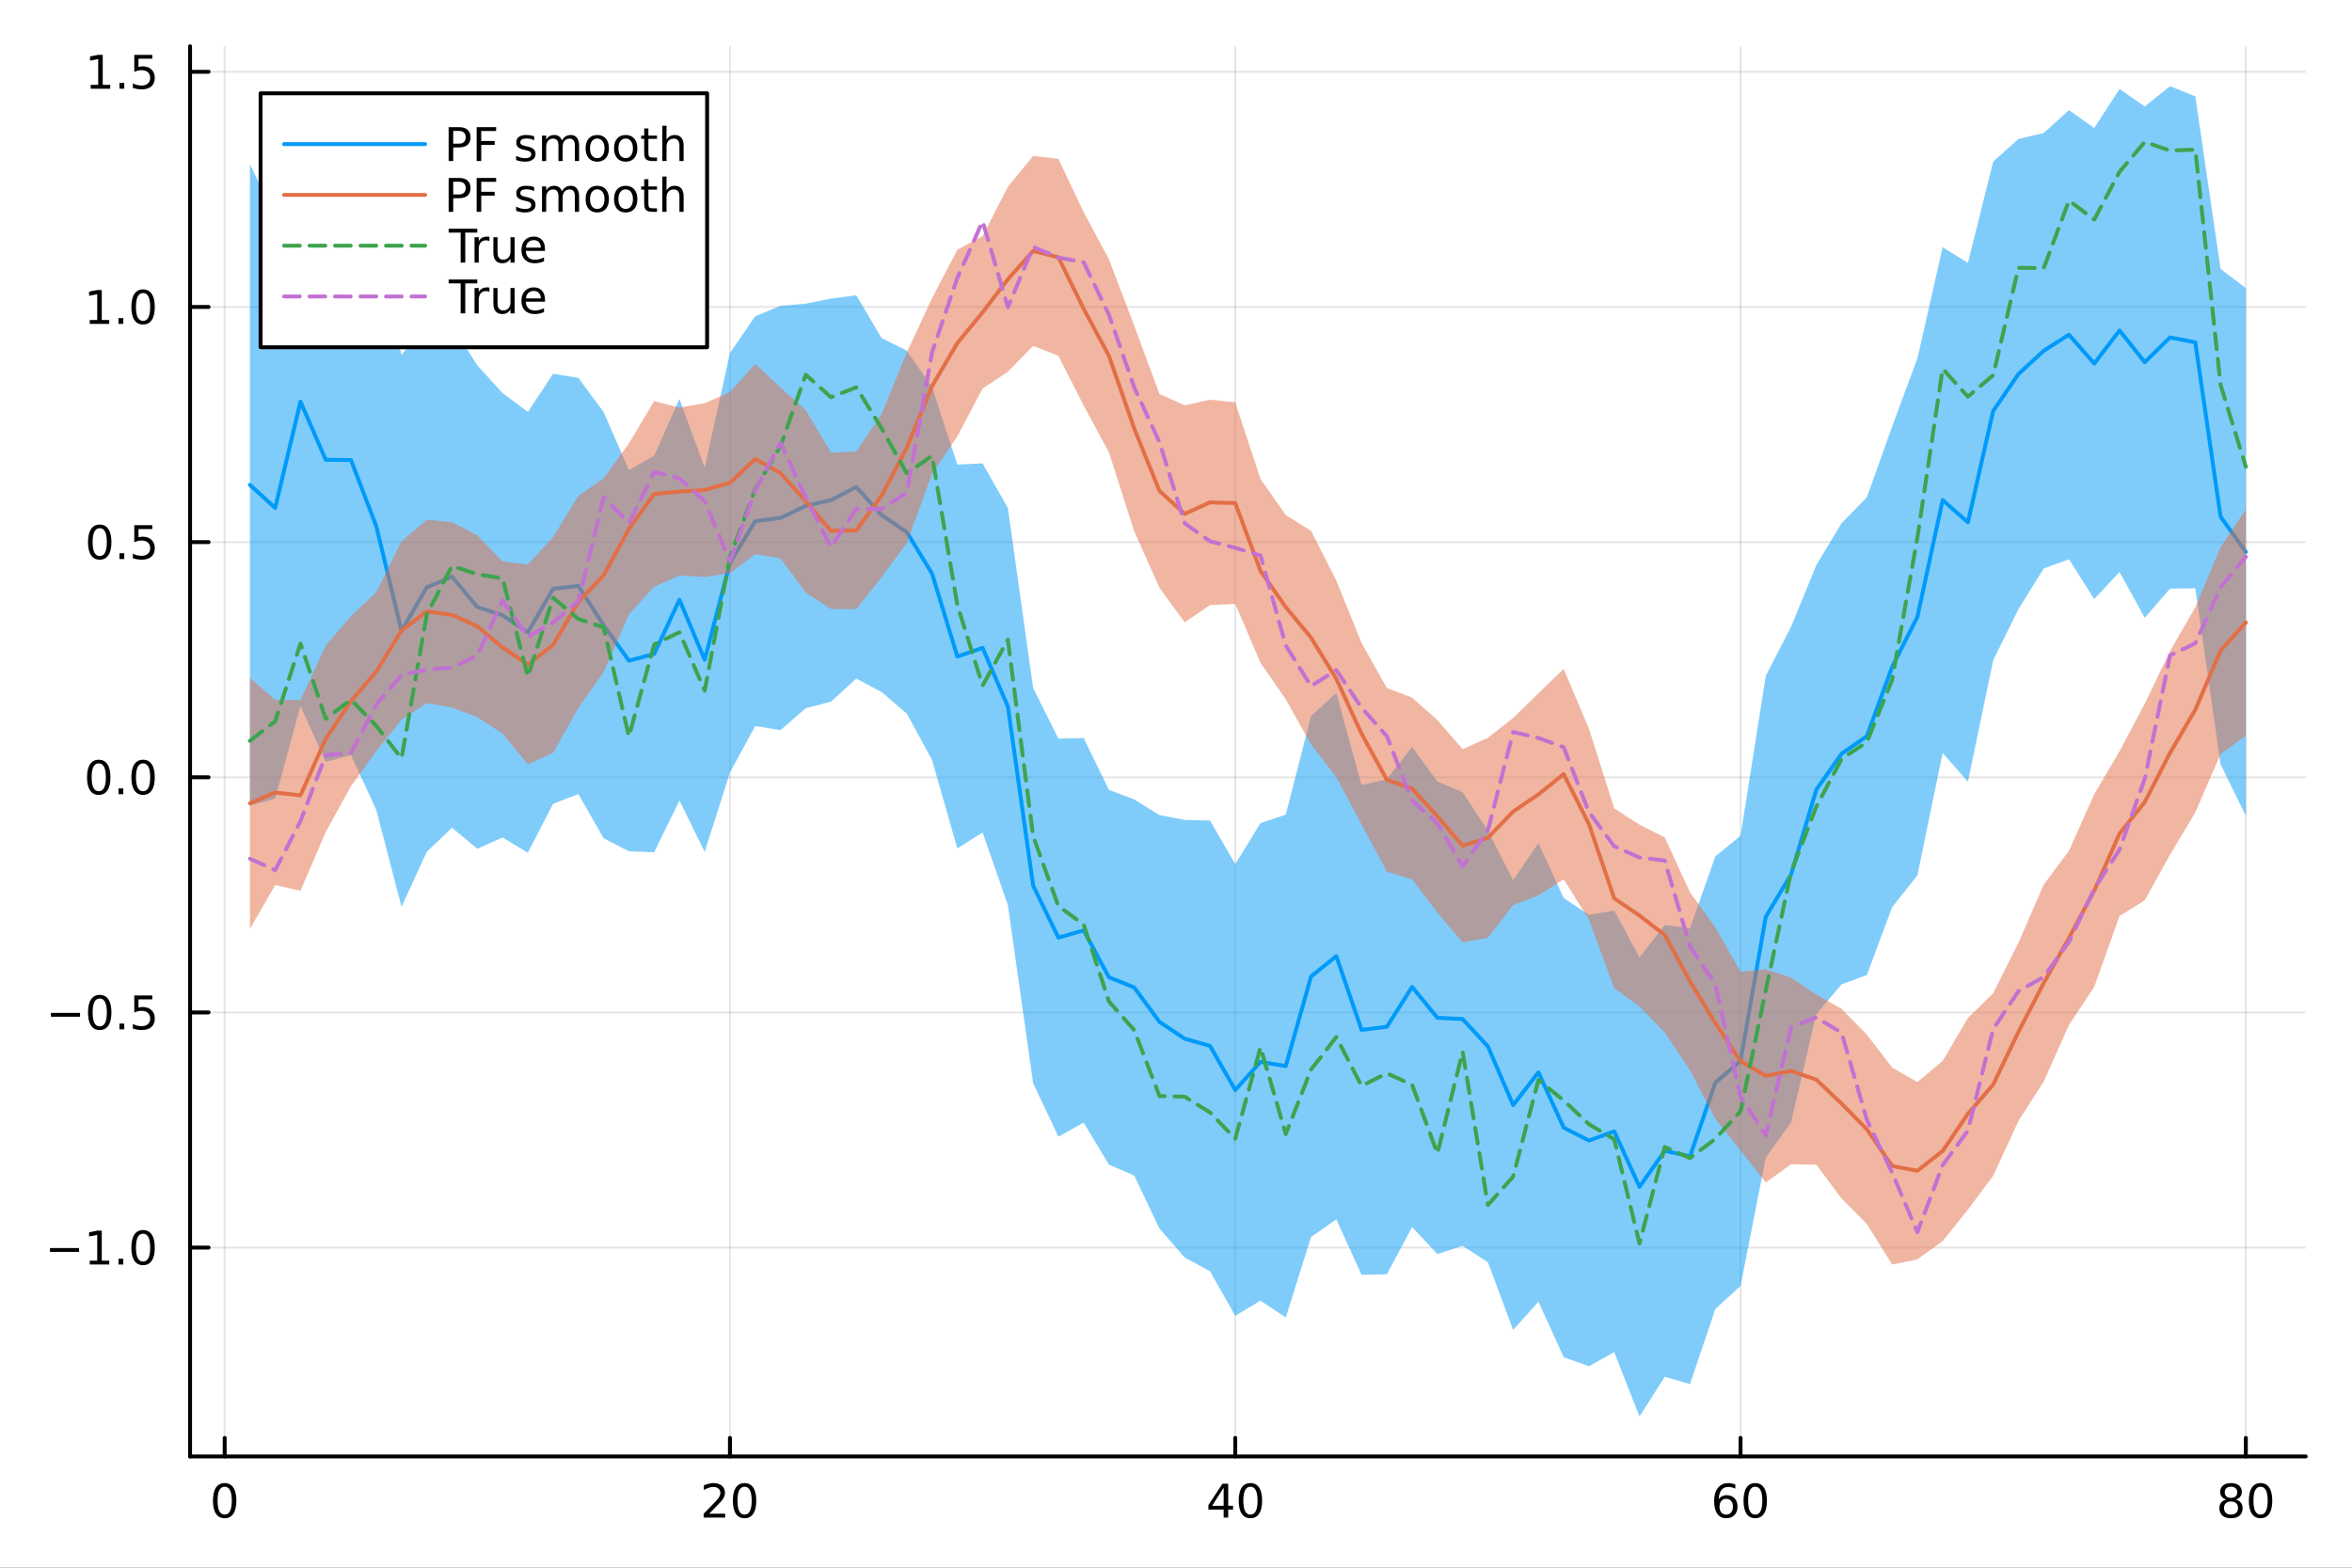 <?xml version="1.0" encoding="utf-8"?>
<svg xmlns="http://www.w3.org/2000/svg" xmlns:xlink="http://www.w3.org/1999/xlink" width="600" height="400" viewBox="0 0 2400 1600">
<rect x="0" y="0" width="2400" height="1600" fill="#333333" stroke="none"/>
<defs>
  <clipPath id="clip540">
    <rect x="0" y="0" width="2400" height="1600"/>
  </clipPath>
</defs>
<path clip-path="url(#clip540)" d="M0 1600 L2400 1600 L2400 0 L0 0  Z" fill="#ffffff" fill-rule="evenodd" fill-opacity="1"/>
<defs>
  <clipPath id="clip541">
    <rect x="480" y="0" width="1681" height="1600"/>
  </clipPath>
</defs>
<path clip-path="url(#clip540)" d="M193.936 1486.45 L2352.76 1486.45 L2352.76 47.244 L193.936 47.244  Z" fill="#ffffff" fill-rule="evenodd" fill-opacity="1"/>
<defs>
  <clipPath id="clip542">
    <rect x="193" y="47" width="2160" height="1440"/>
  </clipPath>
</defs>
<polyline clip-path="url(#clip542)" style="stroke:#000000; stroke-linecap:round; stroke-linejoin:round; stroke-width:2; stroke-opacity:0.1; fill:none" points="229.255,1486.45 229.255,47.244 "/>
<polyline clip-path="url(#clip542)" style="stroke:#000000; stroke-linecap:round; stroke-linejoin:round; stroke-width:2; stroke-opacity:0.1; fill:none" points="744.855,1486.45 744.855,47.244 "/>
<polyline clip-path="url(#clip542)" style="stroke:#000000; stroke-linecap:round; stroke-linejoin:round; stroke-width:2; stroke-opacity:0.1; fill:none" points="1260.46,1486.45 1260.46,47.244 "/>
<polyline clip-path="url(#clip542)" style="stroke:#000000; stroke-linecap:round; stroke-linejoin:round; stroke-width:2; stroke-opacity:0.1; fill:none" points="1776.06,1486.45 1776.06,47.244 "/>
<polyline clip-path="url(#clip542)" style="stroke:#000000; stroke-linecap:round; stroke-linejoin:round; stroke-width:2; stroke-opacity:0.1; fill:none" points="2291.66,1486.45 2291.66,47.244 "/>
<polyline clip-path="url(#clip542)" style="stroke:#000000; stroke-linecap:round; stroke-linejoin:round; stroke-width:2; stroke-opacity:0.1; fill:none" points="193.936,1273.31 2352.76,1273.31 "/>
<polyline clip-path="url(#clip542)" style="stroke:#000000; stroke-linecap:round; stroke-linejoin:round; stroke-width:2; stroke-opacity:0.1; fill:none" points="193.936,1033.3 2352.76,1033.3 "/>
<polyline clip-path="url(#clip542)" style="stroke:#000000; stroke-linecap:round; stroke-linejoin:round; stroke-width:2; stroke-opacity:0.1; fill:none" points="193.936,793.294 2352.76,793.294 "/>
<polyline clip-path="url(#clip542)" style="stroke:#000000; stroke-linecap:round; stroke-linejoin:round; stroke-width:2; stroke-opacity:0.1; fill:none" points="193.936,553.284 2352.76,553.284 "/>
<polyline clip-path="url(#clip542)" style="stroke:#000000; stroke-linecap:round; stroke-linejoin:round; stroke-width:2; stroke-opacity:0.1; fill:none" points="193.936,313.273 2352.76,313.273 "/>
<polyline clip-path="url(#clip542)" style="stroke:#000000; stroke-linecap:round; stroke-linejoin:round; stroke-width:2; stroke-opacity:0.1; fill:none" points="193.936,73.263 2352.76,73.263 "/>
<polyline clip-path="url(#clip540)" style="stroke:#000000; stroke-linecap:round; stroke-linejoin:round; stroke-width:4; stroke-opacity:1; fill:none" points="193.936,1486.45 2352.76,1486.45 "/>
<polyline clip-path="url(#clip540)" style="stroke:#000000; stroke-linecap:round; stroke-linejoin:round; stroke-width:4; stroke-opacity:1; fill:none" points="229.255,1486.45 229.255,1467.55 "/>
<polyline clip-path="url(#clip540)" style="stroke:#000000; stroke-linecap:round; stroke-linejoin:round; stroke-width:4; stroke-opacity:1; fill:none" points="744.855,1486.45 744.855,1467.55 "/>
<polyline clip-path="url(#clip540)" style="stroke:#000000; stroke-linecap:round; stroke-linejoin:round; stroke-width:4; stroke-opacity:1; fill:none" points="1260.46,1486.45 1260.46,1467.55 "/>
<polyline clip-path="url(#clip540)" style="stroke:#000000; stroke-linecap:round; stroke-linejoin:round; stroke-width:4; stroke-opacity:1; fill:none" points="1776.06,1486.45 1776.06,1467.55 "/>
<polyline clip-path="url(#clip540)" style="stroke:#000000; stroke-linecap:round; stroke-linejoin:round; stroke-width:4; stroke-opacity:1; fill:none" points="2291.66,1486.45 2291.66,1467.55 "/>
<path clip-path="url(#clip540)" d="M229.255 1517.37 Q225.644 1517.37 223.815 1520.93 Q222.009 1524.47 222.009 1531.6 Q222.009 1538.71 223.815 1542.27 Q225.644 1545.82 229.255 1545.82 Q232.889 1545.82 234.694 1542.27 Q236.523 1538.71 236.523 1531.6 Q236.523 1524.47 234.694 1520.93 Q232.889 1517.37 229.255 1517.37 M229.255 1513.66 Q235.065 1513.66 238.12 1518.27 Q241.199 1522.85 241.199 1531.6 Q241.199 1540.33 238.12 1544.94 Q235.065 1549.52 229.255 1549.52 Q223.444 1549.52 220.366 1544.94 Q217.31 1540.33 217.31 1531.6 Q217.31 1522.85 220.366 1518.27 Q223.444 1513.66 229.255 1513.66 Z" fill="#000000" fill-rule="nonzero" fill-opacity="1" /><path clip-path="url(#clip540)" d="M723.629 1544.91 L739.948 1544.91 L739.948 1548.85 L718.004 1548.85 L718.004 1544.91 Q720.666 1542.16 725.249 1537.53 Q729.855 1532.88 731.036 1531.53 Q733.281 1529.01 734.161 1527.27 Q735.064 1525.51 735.064 1523.82 Q735.064 1521.07 733.119 1519.33 Q731.198 1517.6 728.096 1517.6 Q725.897 1517.6 723.443 1518.36 Q721.013 1519.13 718.235 1520.68 L718.235 1515.95 Q721.059 1514.82 723.513 1514.24 Q725.967 1513.66 728.004 1513.66 Q733.374 1513.66 736.568 1516.35 Q739.763 1519.03 739.763 1523.52 Q739.763 1525.65 738.953 1527.57 Q738.166 1529.47 736.059 1532.07 Q735.48 1532.74 732.379 1535.95 Q729.277 1539.15 723.629 1544.91 Z" fill="#000000" fill-rule="nonzero" fill-opacity="1" /><path clip-path="url(#clip540)" d="M759.763 1517.37 Q756.152 1517.37 754.323 1520.93 Q752.517 1524.47 752.517 1531.6 Q752.517 1538.71 754.323 1542.27 Q756.152 1545.82 759.763 1545.82 Q763.397 1545.82 765.202 1542.27 Q767.031 1538.71 767.031 1531.6 Q767.031 1524.47 765.202 1520.93 Q763.397 1517.37 759.763 1517.37 M759.763 1513.66 Q765.573 1513.66 768.628 1518.27 Q771.707 1522.85 771.707 1531.6 Q771.707 1540.33 768.628 1544.94 Q765.573 1549.52 759.763 1549.52 Q753.952 1549.52 750.874 1544.94 Q747.818 1540.33 747.818 1531.6 Q747.818 1522.85 750.874 1518.27 Q753.952 1513.66 759.763 1513.66 Z" fill="#000000" fill-rule="nonzero" fill-opacity="1" /><path clip-path="url(#clip540)" d="M1248.63 1518.36 L1236.82 1536.81 L1248.63 1536.81 L1248.63 1518.36 M1247.4 1514.29 L1253.28 1514.29 L1253.28 1536.81 L1258.21 1536.81 L1258.21 1540.7 L1253.28 1540.7 L1253.28 1548.85 L1248.63 1548.85 L1248.63 1540.7 L1233.03 1540.7 L1233.03 1536.19 L1247.4 1514.29 Z" fill="#000000" fill-rule="nonzero" fill-opacity="1" /><path clip-path="url(#clip540)" d="M1275.94 1517.37 Q1272.33 1517.37 1270.5 1520.93 Q1268.7 1524.47 1268.7 1531.6 Q1268.7 1538.71 1270.5 1542.27 Q1272.33 1545.82 1275.94 1545.82 Q1279.58 1545.82 1281.38 1542.27 Q1283.21 1538.71 1283.21 1531.6 Q1283.21 1524.47 1281.38 1520.93 Q1279.58 1517.37 1275.94 1517.37 M1275.94 1513.66 Q1281.75 1513.66 1284.81 1518.27 Q1287.89 1522.85 1287.89 1531.6 Q1287.89 1540.33 1284.81 1544.94 Q1281.75 1549.52 1275.94 1549.52 Q1270.13 1549.52 1267.05 1544.94 Q1264 1540.33 1264 1531.6 Q1264 1522.85 1267.05 1518.27 Q1270.13 1513.66 1275.94 1513.66 Z" fill="#000000" fill-rule="nonzero" fill-opacity="1" /><path clip-path="url(#clip540)" d="M1761.46 1529.7 Q1758.31 1529.7 1756.46 1531.86 Q1754.63 1534.01 1754.63 1537.76 Q1754.63 1541.49 1756.46 1543.66 Q1758.31 1545.82 1761.46 1545.82 Q1764.61 1545.82 1766.44 1543.66 Q1768.29 1541.49 1768.29 1537.76 Q1768.29 1534.01 1766.44 1531.86 Q1764.61 1529.7 1761.46 1529.7 M1770.74 1515.05 L1770.74 1519.31 Q1768.98 1518.48 1767.18 1518.04 Q1765.4 1517.6 1763.64 1517.6 Q1759.01 1517.6 1756.55 1520.72 Q1754.12 1523.85 1753.78 1530.17 Q1755.14 1528.15 1757.2 1527.09 Q1759.26 1526 1761.74 1526 Q1766.95 1526 1769.96 1529.17 Q1772.99 1532.32 1772.99 1537.76 Q1772.99 1543.08 1769.84 1546.3 Q1766.69 1549.52 1761.46 1549.52 Q1755.47 1549.52 1752.3 1544.94 Q1749.12 1540.33 1749.12 1531.6 Q1749.12 1523.41 1753.01 1518.55 Q1756.9 1513.66 1763.45 1513.66 Q1765.21 1513.66 1766.99 1514.01 Q1768.8 1514.36 1770.74 1515.05 Z" fill="#000000" fill-rule="nonzero" fill-opacity="1" /><path clip-path="url(#clip540)" d="M1791.04 1517.37 Q1787.43 1517.37 1785.61 1520.93 Q1783.8 1524.47 1783.8 1531.6 Q1783.8 1538.71 1785.61 1542.27 Q1787.43 1545.82 1791.04 1545.82 Q1794.68 1545.82 1796.48 1542.27 Q1798.31 1538.71 1798.31 1531.6 Q1798.31 1524.47 1796.48 1520.93 Q1794.68 1517.37 1791.04 1517.37 M1791.04 1513.66 Q1796.86 1513.66 1799.91 1518.27 Q1802.99 1522.85 1802.99 1531.6 Q1802.99 1540.33 1799.91 1544.94 Q1796.86 1549.52 1791.04 1549.52 Q1785.23 1549.52 1782.16 1544.94 Q1779.1 1540.33 1779.1 1531.6 Q1779.1 1522.85 1782.16 1518.27 Q1785.23 1513.66 1791.04 1513.66 Z" fill="#000000" fill-rule="nonzero" fill-opacity="1" /><path clip-path="url(#clip540)" d="M2276.53 1532.44 Q2273.2 1532.44 2271.28 1534.22 Q2269.38 1536 2269.38 1539.13 Q2269.38 1542.25 2271.28 1544.03 Q2273.2 1545.82 2276.53 1545.82 Q2279.86 1545.82 2281.78 1544.03 Q2283.71 1542.23 2283.71 1539.13 Q2283.71 1536 2281.78 1534.22 Q2279.89 1532.44 2276.53 1532.44 M2271.85 1530.45 Q2268.84 1529.7 2267.16 1527.64 Q2265.49 1525.58 2265.49 1522.62 Q2265.49 1518.48 2268.43 1516.07 Q2271.39 1513.66 2276.53 1513.66 Q2281.69 1513.66 2284.63 1516.07 Q2287.57 1518.48 2287.57 1522.62 Q2287.57 1525.58 2285.88 1527.64 Q2284.22 1529.7 2281.23 1530.45 Q2284.61 1531.23 2286.48 1533.52 Q2288.38 1535.82 2288.38 1539.13 Q2288.38 1544.15 2285.3 1546.83 Q2282.25 1549.52 2276.53 1549.52 Q2270.81 1549.52 2267.73 1546.83 Q2264.68 1544.15 2264.68 1539.13 Q2264.68 1535.82 2266.58 1533.52 Q2268.47 1531.23 2271.85 1530.45 M2270.14 1523.06 Q2270.14 1525.75 2271.81 1527.25 Q2273.5 1528.76 2276.53 1528.76 Q2279.54 1528.76 2281.23 1527.25 Q2282.94 1525.75 2282.94 1523.06 Q2282.94 1520.38 2281.23 1518.87 Q2279.54 1517.37 2276.53 1517.37 Q2273.5 1517.37 2271.81 1518.87 Q2270.14 1520.38 2270.14 1523.06 Z" fill="#000000" fill-rule="nonzero" fill-opacity="1" /><path clip-path="url(#clip540)" d="M2306.69 1517.37 Q2303.08 1517.37 2301.25 1520.93 Q2299.45 1524.47 2299.45 1531.6 Q2299.45 1538.71 2301.25 1542.27 Q2303.08 1545.82 2306.69 1545.82 Q2310.33 1545.82 2312.13 1542.27 Q2313.96 1538.71 2313.96 1531.6 Q2313.96 1524.47 2312.13 1520.93 Q2310.33 1517.37 2306.69 1517.37 M2306.69 1513.66 Q2312.5 1513.66 2315.56 1518.27 Q2318.64 1522.85 2318.64 1531.6 Q2318.64 1540.33 2315.56 1544.94 Q2312.5 1549.52 2306.69 1549.52 Q2300.88 1549.52 2297.8 1544.94 Q2294.75 1540.33 2294.75 1531.6 Q2294.75 1522.85 2297.8 1518.27 Q2300.88 1513.66 2306.69 1513.66 Z" fill="#000000" fill-rule="nonzero" fill-opacity="1" /><polyline clip-path="url(#clip540)" style="stroke:#000000; stroke-linecap:round; stroke-linejoin:round; stroke-width:4; stroke-opacity:1; fill:none" points="193.936,1486.45 193.936,47.244 "/>
<polyline clip-path="url(#clip540)" style="stroke:#000000; stroke-linecap:round; stroke-linejoin:round; stroke-width:4; stroke-opacity:1; fill:none" points="193.936,1273.31 212.834,1273.31 "/>
<polyline clip-path="url(#clip540)" style="stroke:#000000; stroke-linecap:round; stroke-linejoin:round; stroke-width:4; stroke-opacity:1; fill:none" points="193.936,1033.3 212.834,1033.3 "/>
<polyline clip-path="url(#clip540)" style="stroke:#000000; stroke-linecap:round; stroke-linejoin:round; stroke-width:4; stroke-opacity:1; fill:none" points="193.936,793.294 212.834,793.294 "/>
<polyline clip-path="url(#clip540)" style="stroke:#000000; stroke-linecap:round; stroke-linejoin:round; stroke-width:4; stroke-opacity:1; fill:none" points="193.936,553.284 212.834,553.284 "/>
<polyline clip-path="url(#clip540)" style="stroke:#000000; stroke-linecap:round; stroke-linejoin:round; stroke-width:4; stroke-opacity:1; fill:none" points="193.936,313.273 212.834,313.273 "/>
<polyline clip-path="url(#clip540)" style="stroke:#000000; stroke-linecap:round; stroke-linejoin:round; stroke-width:4; stroke-opacity:1; fill:none" points="193.936,73.263 212.834,73.263 "/>
<path clip-path="url(#clip540)" d="M50.992 1273.77 L80.668 1273.77 L80.668 1277.7 L50.992 1277.7 L50.992 1273.77 Z" fill="#000000" fill-rule="nonzero" fill-opacity="1" /><path clip-path="url(#clip540)" d="M91.571 1286.66 L99.21 1286.66 L99.21 1260.29 L90.899 1261.96 L90.899 1257.7 L99.163 1256.03 L103.839 1256.03 L103.839 1286.66 L111.478 1286.66 L111.478 1290.59 L91.571 1290.59 L91.571 1286.66 Z" fill="#000000" fill-rule="nonzero" fill-opacity="1" /><path clip-path="url(#clip540)" d="M120.922 1284.71 L125.807 1284.71 L125.807 1290.59 L120.922 1290.59 L120.922 1284.71 Z" fill="#000000" fill-rule="nonzero" fill-opacity="1" /><path clip-path="url(#clip540)" d="M145.992 1259.11 Q142.381 1259.11 140.552 1262.68 Q138.746 1266.22 138.746 1273.35 Q138.746 1280.46 140.552 1284.02 Q142.381 1287.56 145.992 1287.56 Q149.626 1287.56 151.431 1284.02 Q153.26 1280.46 153.26 1273.35 Q153.26 1266.22 151.431 1262.68 Q149.626 1259.11 145.992 1259.11 M145.992 1255.41 Q151.802 1255.41 154.857 1260.02 Q157.936 1264.6 157.936 1273.35 Q157.936 1282.08 154.857 1286.68 Q151.802 1291.27 145.992 1291.27 Q140.181 1291.27 137.103 1286.68 Q134.047 1282.08 134.047 1273.35 Q134.047 1264.6 137.103 1260.02 Q140.181 1255.41 145.992 1255.41 Z" fill="#000000" fill-rule="nonzero" fill-opacity="1" /><path clip-path="url(#clip540)" d="M51.987 1033.76 L81.663 1033.76 L81.663 1037.69 L51.987 1037.69 L51.987 1033.76 Z" fill="#000000" fill-rule="nonzero" fill-opacity="1" /><path clip-path="url(#clip540)" d="M101.756 1019.1 Q98.145 1019.1 96.316 1022.67 Q94.51 1026.21 94.51 1033.34 Q94.51 1040.45 96.316 1044.01 Q98.145 1047.55 101.756 1047.55 Q105.39 1047.55 107.196 1044.01 Q109.024 1040.45 109.024 1033.34 Q109.024 1026.21 107.196 1022.67 Q105.39 1019.1 101.756 1019.1 M101.756 1015.4 Q107.566 1015.4 110.621 1020.01 Q113.7 1024.59 113.7 1033.34 Q113.7 1042.07 110.621 1046.67 Q107.566 1051.26 101.756 1051.26 Q95.946 1051.26 92.867 1046.67 Q89.811 1042.07 89.811 1033.34 Q89.811 1024.59 92.867 1020.01 Q95.946 1015.4 101.756 1015.4 Z" fill="#000000" fill-rule="nonzero" fill-opacity="1" /><path clip-path="url(#clip540)" d="M121.918 1044.7 L126.802 1044.7 L126.802 1050.58 L121.918 1050.58 L121.918 1044.7 Z" fill="#000000" fill-rule="nonzero" fill-opacity="1" /><path clip-path="url(#clip540)" d="M137.033 1016.02 L155.39 1016.02 L155.39 1019.96 L141.316 1019.96 L141.316 1028.43 Q142.334 1028.08 143.353 1027.92 Q144.371 1027.74 145.39 1027.74 Q151.177 1027.74 154.556 1030.91 Q157.936 1034.08 157.936 1039.5 Q157.936 1045.07 154.464 1048.18 Q150.992 1051.26 144.672 1051.26 Q142.496 1051.26 140.228 1050.89 Q137.982 1050.51 135.575 1049.77 L135.575 1045.07 Q137.658 1046.21 139.881 1046.76 Q142.103 1047.32 144.58 1047.32 Q148.584 1047.32 150.922 1045.21 Q153.26 1043.11 153.26 1039.5 Q153.26 1035.89 150.922 1033.78 Q148.584 1031.67 144.58 1031.67 Q142.705 1031.67 140.83 1032.09 Q138.978 1032.51 137.033 1033.39 L137.033 1016.02 Z" fill="#000000" fill-rule="nonzero" fill-opacity="1" /><path clip-path="url(#clip540)" d="M100.76 779.093 Q97.149 779.093 95.321 782.657 Q93.515 786.199 93.515 793.329 Q93.515 800.435 95.321 804 Q97.149 807.541 100.76 807.541 Q104.395 807.541 106.2 804 Q108.029 800.435 108.029 793.329 Q108.029 786.199 106.2 782.657 Q104.395 779.093 100.76 779.093 M100.76 775.389 Q106.571 775.389 109.626 779.995 Q112.705 784.579 112.705 793.329 Q112.705 802.055 109.626 806.662 Q106.571 811.245 100.76 811.245 Q94.95 811.245 91.871 806.662 Q88.816 802.055 88.816 793.329 Q88.816 784.579 91.871 779.995 Q94.95 775.389 100.76 775.389 Z" fill="#000000" fill-rule="nonzero" fill-opacity="1" /><path clip-path="url(#clip540)" d="M120.922 804.694 L125.807 804.694 L125.807 810.574 L120.922 810.574 L120.922 804.694 Z" fill="#000000" fill-rule="nonzero" fill-opacity="1" /><path clip-path="url(#clip540)" d="M145.992 779.093 Q142.381 779.093 140.552 782.657 Q138.746 786.199 138.746 793.329 Q138.746 800.435 140.552 804 Q142.381 807.541 145.992 807.541 Q149.626 807.541 151.431 804 Q153.26 800.435 153.26 793.329 Q153.26 786.199 151.431 782.657 Q149.626 779.093 145.992 779.093 M145.992 775.389 Q151.802 775.389 154.857 779.995 Q157.936 784.579 157.936 793.329 Q157.936 802.055 154.857 806.662 Q151.802 811.245 145.992 811.245 Q140.181 811.245 137.103 806.662 Q134.047 802.055 134.047 793.329 Q134.047 784.579 137.103 779.995 Q140.181 775.389 145.992 775.389 Z" fill="#000000" fill-rule="nonzero" fill-opacity="1" /><path clip-path="url(#clip540)" d="M101.756 539.082 Q98.145 539.082 96.316 542.647 Q94.51 546.189 94.51 553.318 Q94.51 560.425 96.316 563.989 Q98.145 567.531 101.756 567.531 Q105.39 567.531 107.196 563.989 Q109.024 560.425 109.024 553.318 Q109.024 546.189 107.196 542.647 Q105.39 539.082 101.756 539.082 M101.756 535.379 Q107.566 535.379 110.621 539.985 Q113.7 544.568 113.7 553.318 Q113.7 562.045 110.621 566.651 Q107.566 571.235 101.756 571.235 Q95.946 571.235 92.867 566.651 Q89.811 562.045 89.811 553.318 Q89.811 544.568 92.867 539.985 Q95.946 535.379 101.756 535.379 Z" fill="#000000" fill-rule="nonzero" fill-opacity="1" /><path clip-path="url(#clip540)" d="M121.918 564.684 L126.802 564.684 L126.802 570.564 L121.918 570.564 L121.918 564.684 Z" fill="#000000" fill-rule="nonzero" fill-opacity="1" /><path clip-path="url(#clip540)" d="M137.033 536.004 L155.39 536.004 L155.39 539.939 L141.316 539.939 L141.316 548.411 Q142.334 548.064 143.353 547.902 Q144.371 547.716 145.39 547.716 Q151.177 547.716 154.556 550.888 Q157.936 554.059 157.936 559.476 Q157.936 565.054 154.464 568.156 Q150.992 571.235 144.672 571.235 Q142.496 571.235 140.228 570.864 Q137.982 570.494 135.575 569.753 L135.575 565.054 Q137.658 566.189 139.881 566.744 Q142.103 567.3 144.58 567.3 Q148.584 567.3 150.922 565.193 Q153.26 563.087 153.26 559.476 Q153.26 555.865 150.922 553.758 Q148.584 551.652 144.58 551.652 Q142.705 551.652 140.83 552.068 Q138.978 552.485 137.033 553.365 L137.033 536.004 Z" fill="#000000" fill-rule="nonzero" fill-opacity="1" /><path clip-path="url(#clip540)" d="M91.571 326.618 L99.21 326.618 L99.21 300.252 L90.899 301.919 L90.899 297.66 L99.163 295.993 L103.839 295.993 L103.839 326.618 L111.478 326.618 L111.478 330.553 L91.571 330.553 L91.571 326.618 Z" fill="#000000" fill-rule="nonzero" fill-opacity="1" /><path clip-path="url(#clip540)" d="M120.922 324.674 L125.807 324.674 L125.807 330.553 L120.922 330.553 L120.922 324.674 Z" fill="#000000" fill-rule="nonzero" fill-opacity="1" /><path clip-path="url(#clip540)" d="M145.992 299.072 Q142.381 299.072 140.552 302.637 Q138.746 306.178 138.746 313.308 Q138.746 320.414 140.552 323.979 Q142.381 327.521 145.992 327.521 Q149.626 327.521 151.431 323.979 Q153.26 320.414 153.26 313.308 Q153.26 306.178 151.431 302.637 Q149.626 299.072 145.992 299.072 M145.992 295.368 Q151.802 295.368 154.857 299.975 Q157.936 304.558 157.936 313.308 Q157.936 322.035 154.857 326.641 Q151.802 331.224 145.992 331.224 Q140.181 331.224 137.103 326.641 Q134.047 322.035 134.047 313.308 Q134.047 304.558 137.103 299.975 Q140.181 295.368 145.992 295.368 Z" fill="#000000" fill-rule="nonzero" fill-opacity="1" /><path clip-path="url(#clip540)" d="M92.566 86.608 L100.205 86.608 L100.205 60.242 L91.895 61.909 L91.895 57.65 L100.159 55.983 L104.834 55.983 L104.834 86.608 L112.473 86.608 L112.473 90.543 L92.566 90.543 L92.566 86.608 Z" fill="#000000" fill-rule="nonzero" fill-opacity="1" /><path clip-path="url(#clip540)" d="M121.918 84.663 L126.802 84.663 L126.802 90.543 L121.918 90.543 L121.918 84.663 Z" fill="#000000" fill-rule="nonzero" fill-opacity="1" /><path clip-path="url(#clip540)" d="M137.033 55.983 L155.39 55.983 L155.39 59.918 L141.316 59.918 L141.316 68.39 Q142.334 68.043 143.353 67.881 Q144.371 67.696 145.39 67.696 Q151.177 67.696 154.556 70.867 Q157.936 74.038 157.936 79.455 Q157.936 85.034 154.464 88.135 Q150.992 91.214 144.672 91.214 Q142.496 91.214 140.228 90.844 Q137.982 90.473 135.575 89.733 L135.575 85.034 Q137.658 86.168 139.881 86.723 Q142.103 87.279 144.58 87.279 Q148.584 87.279 150.922 85.172 Q153.26 83.066 153.26 79.455 Q153.26 75.844 150.922 73.737 Q148.584 71.631 144.58 71.631 Q142.705 71.631 140.83 72.048 Q138.978 72.464 137.033 73.344 L137.033 55.983 Z" fill="#000000" fill-rule="nonzero" fill-opacity="1" /><path clip-path="url(#clip542)" d="M255.035 822.248 L280.815 815.024 L306.595 720.535 L332.375 777.611 L358.155 770.538 L383.935 826.589 L409.715 925.48 L435.495 869.298 L461.275 844.809 L487.055 866.283 L512.835 854.767 L538.615 870.318 L564.395 820.379 L590.175 810.397 L615.955 855.535 L641.735 868.833 L667.515 869.837 L693.295 817.034 L719.075 869.411 L744.855 788.39 L770.635 740.983 L796.415 745.192 L822.195 722.783 L847.975 716.155 L873.755 692.557 L899.535 706.238 L925.316 728.367 L951.096 775.727 L976.876 865.92 L1002.66 849.639 L1028.44 923.686 L1054.22 1105.53 L1080 1160.13 L1105.78 1145.77 L1131.56 1188.64 L1157.34 1199.75 L1183.12 1253.87 L1208.9 1283.46 L1234.68 1297.42 L1260.46 1342.97 L1286.24 1327.45 L1312.02 1344.64 L1337.8 1262.51 L1363.58 1244.49 L1389.36 1301.1 L1415.14 1300.59 L1440.92 1252.35 L1466.7 1279.9 L1492.48 1271.51 L1518.26 1288.28 L1544.04 1357.36 L1569.82 1328.54 L1595.6 1385.16 L1621.38 1394.37 L1647.16 1379.98 L1672.94 1445.72 L1698.72 1405.18 L1724.5 1412.66 L1750.28 1336.12 L1776.06 1312.46 L1801.84 1181.44 L1827.62 1145.53 L1853.4 1035.01 L1879.18 1004.64 L1904.96 995.079 L1930.74 925.959 L1956.52 893.308 L1982.3 768.518 L2008.08 797.802 L2033.86 673.911 L2059.64 621.695 L2085.42 580.224 L2111.2 570.81 L2136.98 611.41 L2162.76 583.826 L2188.54 630.496 L2214.32 600.756 L2240.1 600.425 L2265.88 780.102 L2291.66 832.55 L2291.66 294.032 L2265.88 274.457 L2240.1 98.367 L2214.32 87.976 L2188.54 108.68 L2162.76 90.81 L2136.98 130.624 L2111.2 112.391 L2085.42 135.758 L2059.64 141.794 L2033.86 164.974 L2008.08 268.348 L1982.3 252.304 L1956.52 365.858 L1930.74 435.353 L1904.96 507.574 L1879.18 533.928 L1853.4 576.799 L1827.62 639.673 L1801.84 689.721 L1776.06 852.992 L1750.28 874.109 L1724.5 947.436 L1698.72 944.035 L1672.94 977.024 L1647.16 929.345 L1621.38 933.762 L1595.6 916.543 L1569.82 860.396 L1544.04 898.362 L1518.26 847.692 L1492.48 808.608 L1466.7 797.583 L1440.92 762.217 L1415.14 795.308 L1389.36 801.207 L1363.58 707.27 L1337.8 730.781 L1312.02 831.425 L1286.24 840.054 L1260.46 881.941 L1234.68 837.433 L1208.9 836.791 L1183.12 831.922 L1157.34 815.826 L1131.56 806.145 L1105.78 753.262 L1080 753.84 L1054.22 702.197 L1028.44 518.478 L1002.66 472.958 L976.876 474.164 L951.096 395.127 L925.316 357.888 L899.535 344.966 L873.755 301.399 L847.975 304.723 L822.195 309.919 L796.415 312.129 L770.635 322.82 L744.855 360.296 L719.075 477.264 L693.295 407.177 L667.515 465.099 L641.735 479.696 L615.955 420.609 L590.175 385.657 L564.395 381.471 L538.615 420.438 L512.835 401.194 L487.055 372.82 L461.275 332.425 L435.495 329.644 L409.715 362.303 L383.935 247.379 L358.155 168.599 L332.375 160.802 L306.595 99.264 L280.815 221.775 L255.035 167.5  Z" fill="#009af9" fill-rule="evenodd" fill-opacity="0.5"/>
<polyline clip-path="url(#clip542)" style="stroke:#009af9; stroke-linecap:round; stroke-linejoin:round; stroke-width:4; stroke-opacity:1; fill:none" points="255.035,494.874 280.815,518.399 306.595,409.9 332.375,469.207 358.155,469.569 383.935,536.984 409.715,643.892 435.495,599.471 461.275,588.617 487.055,619.552 512.835,627.98 538.615,645.378 564.395,600.925 590.175,598.027 615.955,638.072 641.735,674.264 667.515,667.468 693.295,612.106 719.075,673.337 744.855,574.343 770.635,531.902 796.415,528.66 822.195,516.351 847.975,510.439 873.755,496.978 899.535,525.602 925.316,543.127 951.096,585.427 976.876,670.042 1002.66,661.298 1028.44,721.082 1054.22,903.864 1080,956.987 1105.78,949.514 1131.56,997.393 1157.34,1007.79 1183.12,1042.9 1208.9,1060.13 1234.68,1067.42 1260.46,1112.46 1286.24,1083.75 1312.02,1088.03 1337.8,996.645 1363.58,975.88 1389.36,1051.15 1415.14,1047.95 1440.92,1007.28 1466.7,1038.74 1492.48,1040.06 1518.26,1067.99 1544.04,1127.86 1569.82,1094.47 1595.6,1150.85 1621.38,1164.06 1647.16,1154.66 1672.94,1211.37 1698.72,1174.61 1724.5,1180.05 1750.28,1105.11 1776.06,1082.73 1801.84,935.582 1827.62,892.603 1853.4,805.904 1879.18,769.284 1904.96,751.326 1930.74,680.656 1956.52,629.583 1982.3,510.411 2008.08,533.075 2033.86,419.442 2059.64,381.745 2085.42,357.991 2111.2,341.601 2136.98,371.017 2162.76,337.318 2188.54,369.588 2214.32,344.366 2240.1,349.396 2265.88,527.279 2291.66,563.291 "/>
<path clip-path="url(#clip542)" d="M255.035 947.981 L280.815 903.314 L306.595 909.15 L332.375 849.189 L358.155 802.313 L383.935 766.661 L409.715 734.587 L435.495 717.595 L461.275 722.206 L487.055 731.999 L512.835 748.767 L538.615 780.167 L564.395 768.308 L590.175 722.53 L615.955 686.007 L641.735 627.056 L667.515 598.91 L693.295 587.385 L719.075 588.771 L744.855 585.122 L770.635 565.642 L796.415 569.87 L822.195 604.772 L847.975 621.551 L873.755 621.676 L899.535 589.143 L925.316 554.13 L951.096 483.755 L976.876 445.438 L1002.66 396.516 L1028.44 379.424 L1054.22 353.064 L1080 363.161 L1105.78 413.905 L1131.56 461.664 L1157.34 542.166 L1183.12 599.881 L1208.9 635.23 L1234.68 617.548 L1260.46 616.401 L1286.24 676.458 L1312.02 713.775 L1337.8 759.818 L1363.58 793.121 L1389.36 841.529 L1415.14 889.581 L1440.92 897.57 L1466.7 931.361 L1492.48 961.83 L1518.26 957.101 L1544.04 923.834 L1569.82 913.824 L1595.6 897.481 L1621.38 938.535 L1647.16 1008.65 L1672.94 1027.31 L1698.72 1053.79 L1724.5 1092.4 L1750.28 1141.9 L1776.06 1174.24 L1801.84 1206.86 L1827.62 1188.28 L1853.4 1188.73 L1879.18 1223.24 L1904.96 1249.2 L1930.74 1290.6 L1956.52 1285.37 L1982.3 1266.64 L2008.08 1234.53 L2033.86 1200.04 L2059.64 1144.09 L2085.42 1103.87 L2111.2 1046.11 L2136.98 1007.28 L2162.76 934.912 L2188.54 918.803 L2214.32 872.301 L2240.1 829.215 L2265.88 769.62 L2291.66 750.915 L2291.66 519.824 L2265.88 558.34 L2240.1 619.694 L2214.32 664.563 L2188.54 718.196 L2162.76 766.796 L2136.98 810.624 L2111.2 868.248 L2085.42 902.92 L2059.64 962.097 L2033.86 1013.77 L2008.08 1038.93 L1982.3 1082.77 L1956.52 1104.4 L1930.74 1089.53 L1904.96 1055.98 L1879.18 1029.62 L1853.4 1015.11 L1827.62 997.74 L1801.84 989.23 L1776.06 991.77 L1750.28 946.337 L1724.5 910.742 L1698.72 854.664 L1672.94 841.613 L1647.16 825.118 L1621.38 743.719 L1595.6 682.703 L1569.82 707.606 L1544.04 732.748 L1518.26 753.003 L1492.48 764.64 L1466.7 734.882 L1440.92 712.051 L1415.14 702.14 L1389.36 656.193 L1363.58 592.467 L1337.8 541.754 L1312.02 525.625 L1286.24 488.886 L1260.46 410.587 L1234.68 407.914 L1208.9 413.666 L1183.12 402.123 L1157.34 332.303 L1131.56 264.64 L1105.78 216.451 L1080 162.153 L1054.22 159.115 L1028.44 190.676 L1002.66 240.927 L976.876 254.892 L951.096 304.266 L925.316 359.72 L899.535 422.654 L873.755 460.857 L847.975 461.928 L822.195 418.585 L796.415 395.492 L770.635 371.334 L744.855 400.233 L719.075 411.499 L693.295 416 L667.515 409.362 L641.735 452.636 L615.955 488.074 L590.175 505.989 L564.395 548.065 L538.615 576.107 L512.835 572.979 L487.055 546.336 L461.275 532.932 L435.495 530.433 L409.715 552.534 L383.935 604.347 L358.155 628.776 L332.375 658.814 L306.595 714.374 L280.815 714.38 L255.035 691.692  Z" fill="#e26f46" fill-rule="evenodd" fill-opacity="0.5"/>
<polyline clip-path="url(#clip542)" style="stroke:#e26f46; stroke-linecap:round; stroke-linejoin:round; stroke-width:4; stroke-opacity:1; fill:none" points="255.035,819.837 280.815,808.847 306.595,811.762 332.375,754.001 358.155,715.545 383.935,685.504 409.715,643.561 435.495,624.014 461.275,627.569 487.055,639.167 512.835,660.873 538.615,678.137 564.395,658.187 590.175,614.259 615.955,587.04 641.735,539.846 667.515,504.136 693.295,501.693 719.075,500.135 744.855,492.678 770.635,468.488 796.415,482.681 822.195,511.678 847.975,541.739 873.755,541.266 899.535,505.898 925.316,456.925 951.096,394.011 976.876,350.165 1002.66,318.722 1028.44,285.05 1054.22,256.089 1080,262.657 1105.78,315.178 1131.56,363.152 1157.34,437.235 1183.12,501.002 1208.9,524.448 1234.68,512.731 1260.46,513.494 1286.24,582.672 1312.02,619.7 1337.8,650.786 1363.58,692.794 1389.36,748.861 1415.14,795.861 1440.92,804.811 1466.7,833.122 1492.48,863.235 1518.26,855.052 1544.04,828.291 1569.82,810.715 1595.6,790.092 1621.38,841.127 1647.16,916.884 1672.94,934.462 1698.72,954.227 1724.5,1001.57 1750.28,1044.12 1776.06,1083 1801.84,1098.05 1827.62,1093.01 1853.4,1101.92 1879.18,1126.43 1904.96,1152.59 1930.74,1190.06 1956.52,1194.88 1982.3,1174.71 2008.08,1136.73 2033.86,1106.91 2059.64,1053.09 2085.42,1003.4 2111.2,957.181 2136.98,908.951 2162.76,850.854 2188.54,818.5 2214.32,768.432 2240.1,724.455 2265.88,663.98 2291.66,635.369 "/>
<polyline clip-path="url(#clip542)" style="stroke:#3da44d; stroke-linecap:round; stroke-linejoin:round; stroke-width:4; stroke-opacity:1; fill:none" stroke-dasharray="16, 10" points="255.035,756.13 280.815,736.079 306.595,656.972 332.375,733.602 358.155,714.08 383.935,740.784 409.715,774.061 435.495,627.209 461.275,577.548 487.055,586.095 512.835,590.267 538.615,690.5 564.395,610.157 590.175,631.664 615.955,640.269 641.735,751.705 667.515,657.815 693.295,645.272 719.075,704.867 744.855,568.433 770.635,499.273 796.415,455.28 822.195,382.437 847.975,405.425 873.755,395.325 899.535,437.028 925.316,483.09 951.096,465.187 976.876,617.491 1002.66,699.702 1028.44,652.899 1054.22,853.398 1080,924.879 1105.78,943.546 1131.56,1022.08 1157.34,1051.33 1183.12,1118.62 1208.9,1119.31 1234.68,1135.35 1260.46,1162.18 1286.24,1068.85 1312.02,1157.49 1337.8,1091.64 1363.58,1058.42 1389.36,1108.35 1415.14,1095.39 1440.92,1107.09 1466.7,1177.27 1492.48,1073.35 1518.26,1229.87 1544.04,1200.83 1569.82,1102.21 1595.6,1123.17 1621.38,1147.35 1647.16,1162.76 1672.94,1269.08 1698.72,1170.54 1724.5,1181.94 1750.28,1162.35 1776.06,1134.1 1801.84,1010.6 1827.62,890.16 1853.4,823.247 1879.18,774.509 1904.96,757.441 1930.74,693.968 1956.52,548.918 1982.3,376.405 2008.08,404.838 2033.86,382.947 2059.64,273.276 2085.42,273.61 2111.2,204.682 2136.98,224.082 2162.76,175.392 2188.54,144.875 2214.32,153.703 2240.1,152.621 2265.88,392.858 2291.66,476.38 "/>
<polyline clip-path="url(#clip542)" style="stroke:#c271d2; stroke-linecap:round; stroke-linejoin:round; stroke-width:4; stroke-opacity:1; fill:none" stroke-dasharray="16, 10" points="255.035,876.457 280.815,888.047 306.595,838.015 332.375,770.766 358.155,768.411 383.935,719.26 409.715,688.882 435.495,683.304 461.275,681.392 487.055,669.125 512.835,612.909 538.615,650.044 564.395,635.257 590.175,613.366 615.955,507.481 641.735,533.832 667.515,481.708 693.295,488.261 719.075,511.444 744.855,572.931 770.635,500.71 796.415,451.777 822.195,507.839 847.975,558.453 873.755,519.429 899.535,519.52 925.316,502.868 951.096,359.568 976.876,283.689 1002.66,225.834 1028.44,313.616 1054.22,252.021 1080,262.912 1105.78,267.641 1131.56,321.211 1157.34,395.316 1183.12,451.296 1208.9,534.094 1234.68,552.384 1260.46,559.141 1286.24,566.995 1312.02,658.781 1337.8,700.305 1363.58,683.884 1389.36,722.318 1415.14,751.335 1440.92,817.034 1466.7,840.368 1492.48,884.35 1518.26,847.532 1544.04,747.08 1569.82,753.163 1595.6,762.665 1621.38,828.888 1647.16,863.729 1672.94,875.101 1698.72,878.31 1724.5,966.069 1750.28,1004.47 1776.06,1119.48 1801.84,1158.75 1827.62,1048.33 1853.4,1038.35 1879.18,1054.09 1904.96,1142.89 1930.74,1196.77 1956.52,1257.6 1982.3,1189.19 2008.08,1153.93 2033.86,1050.3 2059.64,1011.62 2085.42,997.109 2111.2,961.202 2136.98,907.328 2162.76,867.131 2188.54,794.813 2214.32,668.935 2240.1,656.638 2265.88,599.36 2291.66,568.168 "/>
<path clip-path="url(#clip540)" d="M265.897 354.418 L721.546 354.418 L721.546 95.218 L265.897 95.218  Z" fill="#ffffff" fill-rule="evenodd" fill-opacity="1"/>
<polyline clip-path="url(#clip540)" style="stroke:#000000; stroke-linecap:round; stroke-linejoin:round; stroke-width:4; stroke-opacity:1; fill:none" points="265.897,354.418 721.546,354.418 721.546,95.218 265.897,95.218 265.897,354.418 "/>
<polyline clip-path="url(#clip540)" style="stroke:#009af9; stroke-linecap:round; stroke-linejoin:round; stroke-width:4; stroke-opacity:1; fill:none" points="289.884,147.058 433.805,147.058 "/>
<path clip-path="url(#clip540)" d="M462.468 133.62 L462.468 146.606 L468.347 146.606 Q471.611 146.606 473.394 144.916 Q475.176 143.227 475.176 140.102 Q475.176 137 473.394 135.31 Q471.611 133.62 468.347 133.62 L462.468 133.62 M457.792 129.778 L468.347 129.778 Q474.157 129.778 477.12 132.416 Q480.106 135.032 480.106 140.102 Q480.106 145.217 477.12 147.833 Q474.157 150.449 468.347 150.449 L462.468 150.449 L462.468 164.338 L457.792 164.338 L457.792 129.778 Z" fill="#000000" fill-rule="nonzero" fill-opacity="1" /><path clip-path="url(#clip540)" d="M486.38 129.778 L506.241 129.778 L506.241 133.713 L491.055 133.713 L491.055 143.898 L504.759 143.898 L504.759 147.833 L491.055 147.833 L491.055 164.338 L486.38 164.338 L486.38 129.778 Z" fill="#000000" fill-rule="nonzero" fill-opacity="1" /><path clip-path="url(#clip540)" d="M545.06 139.176 L545.06 143.203 Q543.254 142.277 541.31 141.815 Q539.365 141.352 537.282 141.352 Q534.111 141.352 532.514 142.324 Q530.94 143.296 530.94 145.24 Q530.94 146.722 532.074 147.578 Q533.208 148.412 536.634 149.176 L538.092 149.5 Q542.629 150.472 544.527 152.254 Q546.449 154.014 546.449 157.185 Q546.449 160.796 543.578 162.902 Q540.731 165.009 535.731 165.009 Q533.648 165.009 531.379 164.592 Q529.134 164.199 526.634 163.388 L526.634 158.99 Q528.995 160.217 531.287 160.842 Q533.578 161.444 535.824 161.444 Q538.833 161.444 540.453 160.426 Q542.074 159.384 542.074 157.509 Q542.074 155.773 540.893 154.847 Q539.736 153.921 535.777 153.064 L534.296 152.717 Q530.338 151.884 528.578 150.171 Q526.819 148.435 526.819 145.426 Q526.819 141.768 529.412 139.778 Q532.004 137.787 536.773 137.787 Q539.134 137.787 541.217 138.134 Q543.301 138.481 545.06 139.176 Z" fill="#000000" fill-rule="nonzero" fill-opacity="1" /><path clip-path="url(#clip540)" d="M573.416 143.389 Q575.013 140.518 577.236 139.153 Q579.458 137.787 582.467 137.787 Q586.518 137.787 588.717 140.634 Q590.916 143.458 590.916 148.689 L590.916 164.338 L586.634 164.338 L586.634 148.828 Q586.634 145.102 585.314 143.296 Q583.995 141.49 581.286 141.49 Q577.976 141.49 576.055 143.69 Q574.134 145.889 574.134 149.685 L574.134 164.338 L569.851 164.338 L569.851 148.828 Q569.851 145.078 568.532 143.296 Q567.212 141.49 564.458 141.49 Q561.194 141.49 559.273 143.713 Q557.351 145.912 557.351 149.685 L557.351 164.338 L553.069 164.338 L553.069 138.412 L557.351 138.412 L557.351 142.44 Q558.81 140.055 560.847 138.921 Q562.884 137.787 565.685 137.787 Q568.509 137.787 570.476 139.222 Q572.467 140.657 573.416 143.389 Z" fill="#000000" fill-rule="nonzero" fill-opacity="1" /><path clip-path="url(#clip540)" d="M609.458 141.398 Q606.032 141.398 604.041 144.083 Q602.05 146.745 602.05 151.398 Q602.05 156.051 604.018 158.736 Q606.009 161.398 609.458 161.398 Q612.86 161.398 614.851 158.713 Q616.842 156.027 616.842 151.398 Q616.842 146.791 614.851 144.106 Q612.86 141.398 609.458 141.398 M609.458 137.787 Q615.013 137.787 618.184 141.398 Q621.356 145.009 621.356 151.398 Q621.356 157.764 618.184 161.398 Q615.013 165.009 609.458 165.009 Q603.879 165.009 600.708 161.398 Q597.56 157.764 597.56 151.398 Q597.56 145.009 600.708 141.398 Q603.879 137.787 609.458 137.787 Z" fill="#000000" fill-rule="nonzero" fill-opacity="1" /><path clip-path="url(#clip540)" d="M638.462 141.398 Q635.036 141.398 633.045 144.083 Q631.055 146.745 631.055 151.398 Q631.055 156.051 633.022 158.736 Q635.013 161.398 638.462 161.398 Q641.865 161.398 643.856 158.713 Q645.846 156.027 645.846 151.398 Q645.846 146.791 643.856 144.106 Q641.865 141.398 638.462 141.398 M638.462 137.787 Q644.018 137.787 647.189 141.398 Q650.36 145.009 650.36 151.398 Q650.36 157.764 647.189 161.398 Q644.018 165.009 638.462 165.009 Q632.883 165.009 629.712 161.398 Q626.564 157.764 626.564 151.398 Q626.564 145.009 629.712 141.398 Q632.883 137.787 638.462 137.787 Z" fill="#000000" fill-rule="nonzero" fill-opacity="1" /><path clip-path="url(#clip540)" d="M661.633 131.051 L661.633 138.412 L670.406 138.412 L670.406 141.722 L661.633 141.722 L661.633 155.796 Q661.633 158.967 662.49 159.87 Q663.369 160.773 666.031 160.773 L670.406 160.773 L670.406 164.338 L666.031 164.338 Q661.101 164.338 659.226 162.509 Q657.351 160.657 657.351 155.796 L657.351 141.722 L654.226 141.722 L654.226 138.412 L657.351 138.412 L657.351 131.051 L661.633 131.051 Z" fill="#000000" fill-rule="nonzero" fill-opacity="1" /><path clip-path="url(#clip540)" d="M697.559 148.689 L697.559 164.338 L693.3 164.338 L693.3 148.828 Q693.3 145.148 691.865 143.319 Q690.429 141.49 687.559 141.49 Q684.11 141.49 682.119 143.69 Q680.129 145.889 680.129 149.685 L680.129 164.338 L675.846 164.338 L675.846 128.319 L680.129 128.319 L680.129 142.44 Q681.656 140.102 683.716 138.944 Q685.8 137.787 688.508 137.787 Q692.976 137.787 695.267 140.565 Q697.559 143.319 697.559 148.689 Z" fill="#000000" fill-rule="nonzero" fill-opacity="1" /><polyline clip-path="url(#clip540)" style="stroke:#e26f46; stroke-linecap:round; stroke-linejoin:round; stroke-width:4; stroke-opacity:1; fill:none" points="289.884,198.898 433.805,198.898 "/>
<path clip-path="url(#clip540)" d="M462.468 185.46 L462.468 198.446 L468.347 198.446 Q471.611 198.446 473.394 196.756 Q475.176 195.067 475.176 191.942 Q475.176 188.84 473.394 187.15 Q471.611 185.46 468.347 185.46 L462.468 185.46 M457.792 181.618 L468.347 181.618 Q474.157 181.618 477.12 184.256 Q480.106 186.872 480.106 191.942 Q480.106 197.057 477.12 199.673 Q474.157 202.289 468.347 202.289 L462.468 202.289 L462.468 216.178 L457.792 216.178 L457.792 181.618 Z" fill="#000000" fill-rule="nonzero" fill-opacity="1" /><path clip-path="url(#clip540)" d="M486.38 181.618 L506.241 181.618 L506.241 185.553 L491.055 185.553 L491.055 195.738 L504.759 195.738 L504.759 199.673 L491.055 199.673 L491.055 216.178 L486.38 216.178 L486.38 181.618 Z" fill="#000000" fill-rule="nonzero" fill-opacity="1" /><path clip-path="url(#clip540)" d="M545.06 191.016 L545.06 195.043 Q543.254 194.117 541.31 193.655 Q539.365 193.192 537.282 193.192 Q534.111 193.192 532.514 194.164 Q530.94 195.136 530.94 197.08 Q530.94 198.562 532.074 199.418 Q533.208 200.252 536.634 201.016 L538.092 201.34 Q542.629 202.312 544.527 204.094 Q546.449 205.854 546.449 209.025 Q546.449 212.636 543.578 214.742 Q540.731 216.849 535.731 216.849 Q533.648 216.849 531.379 216.432 Q529.134 216.039 526.634 215.228 L526.634 210.83 Q528.995 212.057 531.287 212.682 Q533.578 213.284 535.824 213.284 Q538.833 213.284 540.453 212.266 Q542.074 211.224 542.074 209.349 Q542.074 207.613 540.893 206.687 Q539.736 205.761 535.777 204.904 L534.296 204.557 Q530.338 203.724 528.578 202.011 Q526.819 200.275 526.819 197.266 Q526.819 193.608 529.412 191.618 Q532.004 189.627 536.773 189.627 Q539.134 189.627 541.217 189.974 Q543.301 190.321 545.06 191.016 Z" fill="#000000" fill-rule="nonzero" fill-opacity="1" /><path clip-path="url(#clip540)" d="M573.416 195.229 Q575.013 192.358 577.236 190.993 Q579.458 189.627 582.467 189.627 Q586.518 189.627 588.717 192.474 Q590.916 195.298 590.916 200.529 L590.916 216.178 L586.634 216.178 L586.634 200.668 Q586.634 196.942 585.314 195.136 Q583.995 193.33 581.286 193.33 Q577.976 193.33 576.055 195.53 Q574.134 197.729 574.134 201.525 L574.134 216.178 L569.851 216.178 L569.851 200.668 Q569.851 196.918 568.532 195.136 Q567.212 193.33 564.458 193.33 Q561.194 193.33 559.273 195.553 Q557.351 197.752 557.351 201.525 L557.351 216.178 L553.069 216.178 L553.069 190.252 L557.351 190.252 L557.351 194.28 Q558.81 191.895 560.847 190.761 Q562.884 189.627 565.685 189.627 Q568.509 189.627 570.476 191.062 Q572.467 192.497 573.416 195.229 Z" fill="#000000" fill-rule="nonzero" fill-opacity="1" /><path clip-path="url(#clip540)" d="M609.458 193.238 Q606.032 193.238 604.041 195.923 Q602.05 198.585 602.05 203.238 Q602.05 207.891 604.018 210.576 Q606.009 213.238 609.458 213.238 Q612.86 213.238 614.851 210.553 Q616.842 207.867 616.842 203.238 Q616.842 198.631 614.851 195.946 Q612.86 193.238 609.458 193.238 M609.458 189.627 Q615.013 189.627 618.184 193.238 Q621.356 196.849 621.356 203.238 Q621.356 209.604 618.184 213.238 Q615.013 216.849 609.458 216.849 Q603.879 216.849 600.708 213.238 Q597.56 209.604 597.56 203.238 Q597.56 196.849 600.708 193.238 Q603.879 189.627 609.458 189.627 Z" fill="#000000" fill-rule="nonzero" fill-opacity="1" /><path clip-path="url(#clip540)" d="M638.462 193.238 Q635.036 193.238 633.045 195.923 Q631.055 198.585 631.055 203.238 Q631.055 207.891 633.022 210.576 Q635.013 213.238 638.462 213.238 Q641.865 213.238 643.856 210.553 Q645.846 207.867 645.846 203.238 Q645.846 198.631 643.856 195.946 Q641.865 193.238 638.462 193.238 M638.462 189.627 Q644.018 189.627 647.189 193.238 Q650.36 196.849 650.36 203.238 Q650.36 209.604 647.189 213.238 Q644.018 216.849 638.462 216.849 Q632.883 216.849 629.712 213.238 Q626.564 209.604 626.564 203.238 Q626.564 196.849 629.712 193.238 Q632.883 189.627 638.462 189.627 Z" fill="#000000" fill-rule="nonzero" fill-opacity="1" /><path clip-path="url(#clip540)" d="M661.633 182.891 L661.633 190.252 L670.406 190.252 L670.406 193.562 L661.633 193.562 L661.633 207.636 Q661.633 210.807 662.49 211.71 Q663.369 212.613 666.031 212.613 L670.406 212.613 L670.406 216.178 L666.031 216.178 Q661.101 216.178 659.226 214.349 Q657.351 212.497 657.351 207.636 L657.351 193.562 L654.226 193.562 L654.226 190.252 L657.351 190.252 L657.351 182.891 L661.633 182.891 Z" fill="#000000" fill-rule="nonzero" fill-opacity="1" /><path clip-path="url(#clip540)" d="M697.559 200.529 L697.559 216.178 L693.3 216.178 L693.3 200.668 Q693.3 196.988 691.865 195.159 Q690.429 193.33 687.559 193.33 Q684.11 193.33 682.119 195.53 Q680.129 197.729 680.129 201.525 L680.129 216.178 L675.846 216.178 L675.846 180.159 L680.129 180.159 L680.129 194.28 Q681.656 191.942 683.716 190.784 Q685.8 189.627 688.508 189.627 Q692.976 189.627 695.267 192.405 Q697.559 195.159 697.559 200.529 Z" fill="#000000" fill-rule="nonzero" fill-opacity="1" /><polyline clip-path="url(#clip540)" style="stroke:#3da44d; stroke-linecap:round; stroke-linejoin:round; stroke-width:4; stroke-opacity:1; fill:none" stroke-dasharray="16, 10" points="289.884,250.738 433.805,250.738 "/>
<path clip-path="url(#clip540)" d="M457.792 233.458 L487.028 233.458 L487.028 237.393 L474.759 237.393 L474.759 268.018 L470.06 268.018 L470.06 237.393 L457.792 237.393 L457.792 233.458 Z" fill="#000000" fill-rule="nonzero" fill-opacity="1" /><path clip-path="url(#clip540)" d="M499.412 246.073 Q498.694 245.657 497.838 245.471 Q497.005 245.263 495.986 245.263 Q492.375 245.263 490.43 247.624 Q488.509 249.962 488.509 254.36 L488.509 268.018 L484.227 268.018 L484.227 242.092 L488.509 242.092 L488.509 246.12 Q489.852 243.758 492.005 242.624 Q494.157 241.467 497.236 241.467 Q497.676 241.467 498.208 241.536 Q498.741 241.583 499.389 241.698 L499.412 246.073 Z" fill="#000000" fill-rule="nonzero" fill-opacity="1" /><path clip-path="url(#clip540)" d="M503.44 257.786 L503.44 242.092 L507.699 242.092 L507.699 257.624 Q507.699 261.305 509.134 263.156 Q510.569 264.985 513.44 264.985 Q516.889 264.985 518.879 262.786 Q520.893 260.587 520.893 256.791 L520.893 242.092 L525.153 242.092 L525.153 268.018 L520.893 268.018 L520.893 264.036 Q519.342 266.397 517.282 267.555 Q515.245 268.689 512.537 268.689 Q508.069 268.689 505.754 265.911 Q503.44 263.133 503.44 257.786 M514.157 241.467 L514.157 241.467 Z" fill="#000000" fill-rule="nonzero" fill-opacity="1" /><path clip-path="url(#clip540)" d="M556.101 253.99 L556.101 256.073 L536.518 256.073 Q536.796 260.471 539.157 262.786 Q541.541 265.078 545.777 265.078 Q548.231 265.078 550.523 264.476 Q552.838 263.874 555.106 262.67 L555.106 266.698 Q552.814 267.67 550.407 268.18 Q548 268.689 545.523 268.689 Q539.319 268.689 535.685 265.078 Q532.074 261.467 532.074 255.309 Q532.074 248.944 535.5 245.217 Q538.949 241.467 544.782 241.467 Q550.013 241.467 553.046 244.846 Q556.101 248.203 556.101 253.99 M551.842 252.74 Q551.796 249.245 549.875 247.161 Q547.976 245.078 544.828 245.078 Q541.264 245.078 539.111 247.092 Q536.981 249.106 536.657 252.763 L551.842 252.74 Z" fill="#000000" fill-rule="nonzero" fill-opacity="1" /><polyline clip-path="url(#clip540)" style="stroke:#c271d2; stroke-linecap:round; stroke-linejoin:round; stroke-width:4; stroke-opacity:1; fill:none" stroke-dasharray="16, 10" points="289.884,302.578 433.805,302.578 "/>
<path clip-path="url(#clip540)" d="M457.792 285.298 L487.028 285.298 L487.028 289.233 L474.759 289.233 L474.759 319.858 L470.06 319.858 L470.06 289.233 L457.792 289.233 L457.792 285.298 Z" fill="#000000" fill-rule="nonzero" fill-opacity="1" /><path clip-path="url(#clip540)" d="M499.412 297.913 Q498.694 297.497 497.838 297.311 Q497.005 297.103 495.986 297.103 Q492.375 297.103 490.43 299.464 Q488.509 301.802 488.509 306.2 L488.509 319.858 L484.227 319.858 L484.227 293.932 L488.509 293.932 L488.509 297.96 Q489.852 295.598 492.005 294.464 Q494.157 293.307 497.236 293.307 Q497.676 293.307 498.208 293.376 Q498.741 293.423 499.389 293.538 L499.412 297.913 Z" fill="#000000" fill-rule="nonzero" fill-opacity="1" /><path clip-path="url(#clip540)" d="M503.44 309.626 L503.44 293.932 L507.699 293.932 L507.699 309.464 Q507.699 313.145 509.134 314.996 Q510.569 316.825 513.44 316.825 Q516.889 316.825 518.879 314.626 Q520.893 312.427 520.893 308.631 L520.893 293.932 L525.153 293.932 L525.153 319.858 L520.893 319.858 L520.893 315.876 Q519.342 318.237 517.282 319.395 Q515.245 320.529 512.537 320.529 Q508.069 320.529 505.754 317.751 Q503.44 314.973 503.44 309.626 M514.157 293.307 L514.157 293.307 Z" fill="#000000" fill-rule="nonzero" fill-opacity="1" /><path clip-path="url(#clip540)" d="M556.101 305.83 L556.101 307.913 L536.518 307.913 Q536.796 312.311 539.157 314.626 Q541.541 316.918 545.777 316.918 Q548.231 316.918 550.523 316.316 Q552.838 315.714 555.106 314.51 L555.106 318.538 Q552.814 319.51 550.407 320.02 Q548 320.529 545.523 320.529 Q539.319 320.529 535.685 316.918 Q532.074 313.307 532.074 307.149 Q532.074 300.784 535.5 297.057 Q538.949 293.307 544.782 293.307 Q550.013 293.307 553.046 296.686 Q556.101 300.043 556.101 305.83 M551.842 304.58 Q551.796 301.085 549.875 299.001 Q547.976 296.918 544.828 296.918 Q541.264 296.918 539.111 298.932 Q536.981 300.946 536.657 304.603 L551.842 304.58 Z" fill="#000000" fill-rule="nonzero" fill-opacity="1" /></svg>
